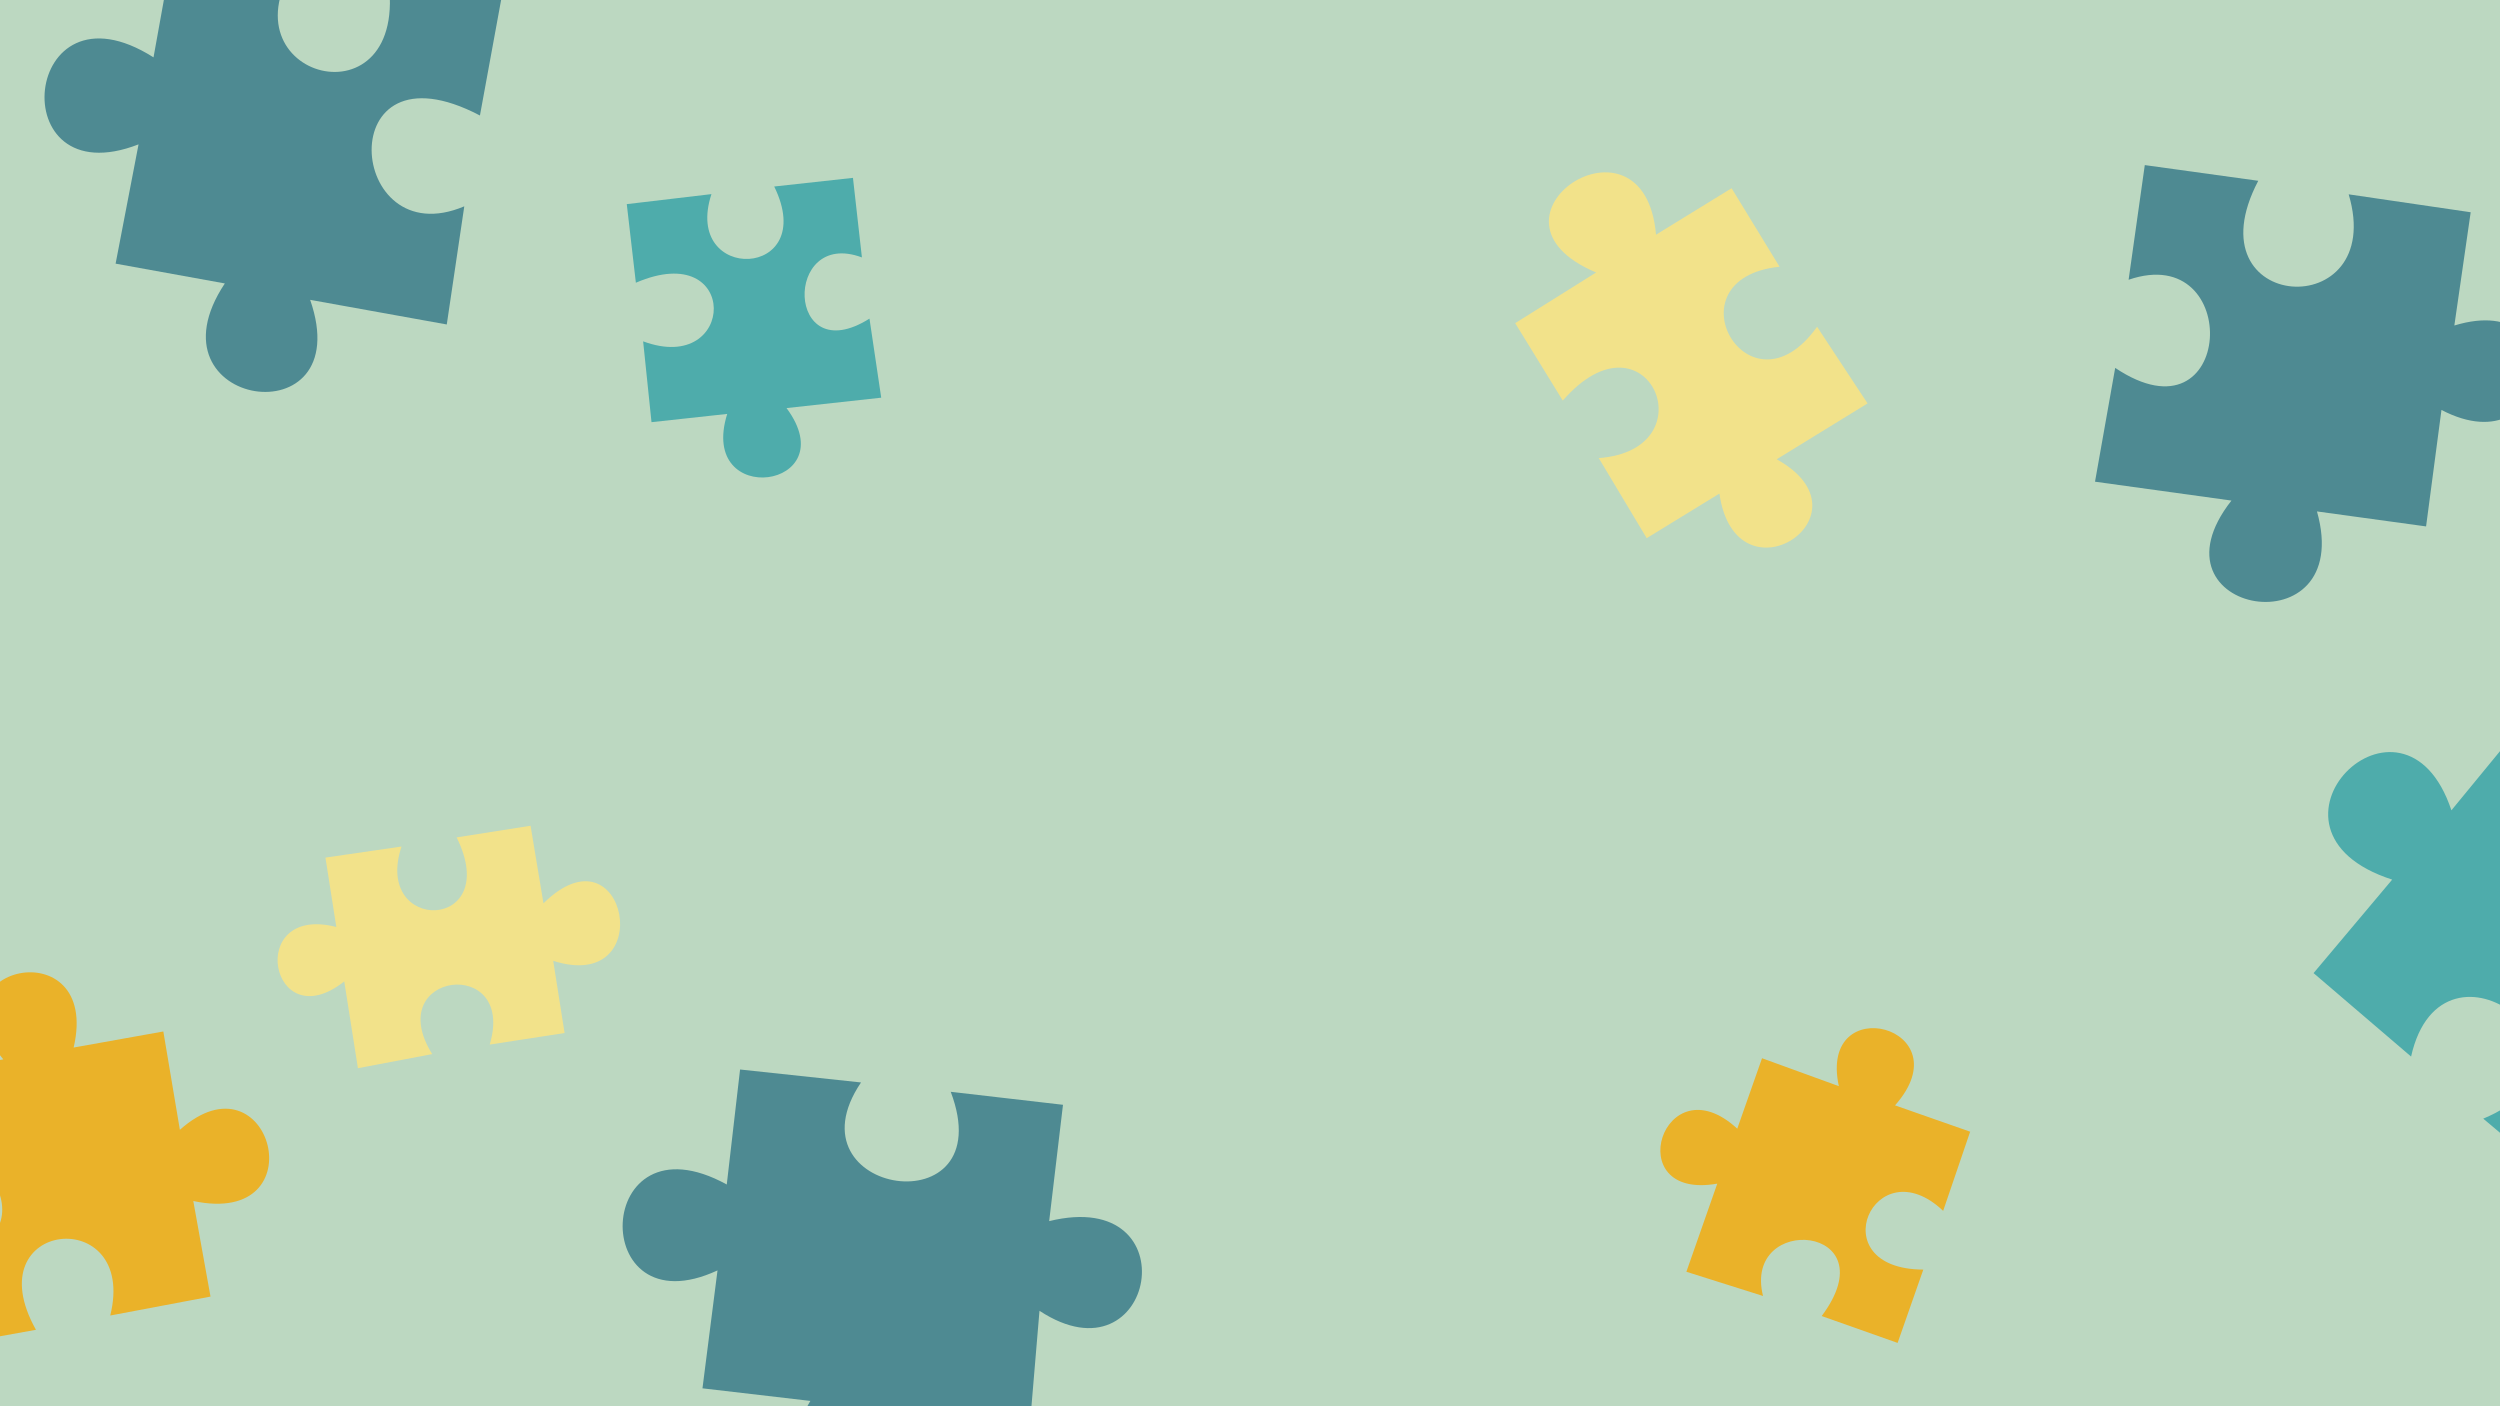 <?xml version="1.0" encoding="UTF-8" standalone="no"?>
<!-- Created with Inkscape (http://www.inkscape.org/) -->

<svg
   width="1600mm"
   height="900mm"
   viewBox="0 0 1600 900"
   version="1.1"
   id="svg1"
   inkscape:version="1.1.2 (b8e25be833, 2022-02-05)"
   sodipodi:docname="vvh-hlavicka.svg"
   xmlns:inkscape="http://www.inkscape.org/namespaces/inkscape"
   xmlns:sodipodi="http://sodipodi.sourceforge.net/DTD/sodipodi-0.dtd"
   xmlns="http://www.w3.org/2000/svg"
   xmlns:svg="http://www.w3.org/2000/svg">
  <sodipodi:namedview
     id="namedview1"
     pagecolor="#ffffff"
     bordercolor="#666666"
     borderopacity="1.0"
     inkscape:showpageshadow="2"
     inkscape:pageopacity="0.0"
     inkscape:pagecheckerboard="0"
     inkscape:deskcolor="#d1d1d1"
     inkscape:document-units="mm"
     inkscape:zoom="0.12929276"
     inkscape:cx="3716.3721"
     inkscape:cy="3697.0361"
     inkscape:window-width="2560"
     inkscape:window-height="1377"
     inkscape:window-x="-8"
     inkscape:window-y="-8"
     inkscape:window-maximized="1"
     inkscape:current-layer="layer1"
     inkscape:pageshadow="2"
     showgrid="false" />
  <defs
     id="defs1">
    <inkscape:path-effect
       effect="powerclip"
       id="path-effect19"
       is_visible="true"
       lpeversion="1"
       inverse="true"
       flatten="false"
       hide_clip="false"
       message="Use fill-rule evenodd on &lt;b&gt;fill and stroke&lt;/b&gt; dialogue if no flatten result after convert clip to paths." />
    <rect
       x="-2003.206"
       y="-711.563"
       width="1388.322"
       height="235.899"
       id="rect1143" />
    <rect
       x="-1972.268"
       y="-406.055"
       width="1705.432"
       height="247.5"
       id="rect1144" />
    <rect
       x="-2598.753"
       y="-320.977"
       width="533.673"
       height="132.597"
       id="rect1145" />
    <rect
       x="-2598.753"
       y="-320.977"
       width="533.673"
       height="132.597"
       id="rect1146" />
    <rect
       x="-2598.753"
       y="-320.977"
       width="533.673"
       height="132.597"
       id="rect1147" />
    <rect
       x="-2598.753"
       y="-320.977"
       width="533.673"
       height="132.597"
       id="rect1148" />
    <filter
       id="mask-powermask-path-effect18_inverse"
       inkscape:label="filtermask-powermask-path-effect18"
       style="color-interpolation-filters:sRGB"
       height="100"
       width="100"
       x="-50"
       y="-50">
      <feColorMatrix
         id="mask-powermask-path-effect18_primitive1"
         values="1"
         type="saturate"
         result="fbSourceGraphic" />
      <feColorMatrix
         id="mask-powermask-path-effect18_primitive2"
         values="-1 0 0 0 1 0 -1 0 0 1 0 0 -1 0 1 0 0 0 1 0 "
         in="fbSourceGraphic" />
    </filter>
    <clipPath
       clipPathUnits="userSpaceOnUse"
       id="clipPath19">
      <path
         id="path19"
         style="display:block;fill:#ffffff;fill-opacity:1;stroke:none;stroke-width:5.329;stroke-miterlimit:4.3;paint-order:markers fill stroke"
         d="M -630.438,-359.096 V 1306.601 H 2484.815 V -359.096 Z M 1.326,0 H 1600 V 899.254 H 1.326 Z" />
    </clipPath>
  </defs>
  <g
     inkscape:label="Layer 1"
     inkscape:groupmode="layer"
     id="layer1">
    <path
       style="fill:#bcd8c1;fill-opacity:1;stroke-width:6.939;stroke-miterlimit:4.3;paint-order:markers fill stroke"
       id="rect13"
       width="1600"
       height="900"
       x="-4.1685161e-14"
       y="5.978551e-14"
       inkscape:export-filename=".\v2-bez-predelu-syta.png"
       inkscape:export-xdpi="200"
       inkscape:export-ydpi="200"
       sodipodi:type="rect"
       d="M 0,0 H 1600 V 900 H 0 Z" />
    <path
       style="fill:#4e8a92;fill-opacity:1;stroke:none;stroke-width:0.165px;stroke-linecap:butt;stroke-linejoin:miter;stroke-opacity:1"
       d="m 285.936,207.663 -87.435,-15.764 c 31.296,90.055 -107.486,69.188 -54.612,-10.496 L 73.988,168.735 88.671,92.391 C 0.554,126.688 13.876,-16.829 98.251,36.713 l 13.432,-74.503 78.403,13.447 c -50.872,74.41 73.37,107.43 58.166,9.798 l 72.724,13.112 -13.816,75.352 C 211.096,23.509 221.714,164.003 297.139,132.044 Z"
       id="path5"
       sodipodi:nodetypes="ccccccccccccc" />
    <path
       style="fill:#4eacab;fill-opacity:1;stroke:none;stroke-width:0.103px;stroke-linecap:butt;stroke-linejoin:miter;stroke-opacity:1"
       d="m 563.977,254.514 -60.59,6.654 c 38.287,51.701 -57.068,64.925 -37.972,3.74 l -48.452,5.278 -5.359,-51.727 c 59.84,22.194 62.284,-66.334 -4.651,-37.509 l -5.819,-50.307 54.196,-6.409 c -18.817,57.422 69.368,54.771 40.171,-4.868 l 50.395,-5.535 5.733,50.925 c -50.443,-18.879 -48.913,73.002 4.842,39.161 z"
       id="path6"
       sodipodi:nodetypes="ccccccccccccc" />
    <path
       style="fill:#4e8a92;fill-opacity:1;stroke:none;stroke-width:0.162px;stroke-linecap:butt;stroke-linejoin:miter;stroke-opacity:1"
       d="m 658.998,913.465 -86.373,-9.998 c 41.098,78.422 -106.396,80.919 -53.989,-6.879 l -69.056,-8.058 9.627,-75.474 c -83.949,38.94 -79.799,-102.059 5.918,-54.975 l 8.519,-73.597 77.409,8.292 c -48.756,72.124 90.53,93.635 57.417,5.978 l 71.84,8.316 -8.842,74.451 c 91.223,-22.342 67.863,106.046 -6.198,57.391 z"
       id="path7"
       sodipodi:nodetypes="ccccccccccccc" />
    <path
       style="fill:#eab229;fill-opacity:1;stroke:none;stroke-width:0.136px;stroke-linecap:butt;stroke-linejoin:miter;stroke-opacity:1"
       d="M -69.664,690.936 2.114,678.005 C -47.769,617.698 64.97,593.977 47.133,670.428 l 57.402,-10.287 10.584,62.936 c 57.956,-51.636 88.838,62.583 8.588,45.577 l 11.018,61.161 -64.166,12.125 c 17.809,-71.82 -87.228,-61.614 -47.552,9.132 l -59.701,10.755 -10.967,-61.925 c 88.344,11.248 39.912,-93.786 -8.95,-47.585 z"
       id="path9"
       sodipodi:nodetypes="ccccccccccccc" />
    <path
       style="fill:#f2e28a;fill-opacity:1;stroke:none;stroke-width:0.105px;stroke-linecap:butt;stroke-linejoin:miter;stroke-opacity:1"
       d="m 229.071,683.64 -8.75,-55.537 c -47.323,37.422 -63.694,-49.866 -5.077,-34.824 l -6.955,-44.413 48.683,-7.091 c -18.554,56.048 65.238,54.612 35.271,-5.846 l 47.323,-7.455 8.258,49.657 c 52.91,-52.162 74.281,58.466 6.232,36.803 l 7.277,46.193 -47.91,7.402 c 17.154,-57.294 -69.577,-46.497 -36.825,6.091 z"
       id="path10"
       sodipodi:nodetypes="ccccccccccccc" />
    <path
       style="fill:#4eacab;fill-opacity:1;stroke:none;stroke-width:0.171px;stroke-linecap:butt;stroke-linejoin:miter;stroke-opacity:1"
       d="m 1790.647,599.24 -70.22,-59.054 c 89.952,-25.244 -14.938,-140.259 -44.375,-36.457 l -56.19,-47.168 -50.957,62.042 c -30.903,-92.631 -136.119,12.657 -37.909,44.351 l -50.319,59.834 62.419,53.409 c 20.051,-89.649 137.424,1.68 46.166,39.74 l 58.405,49.118 50.741,-60.699 c 48.91,86.195 130.536,-24.705 39.561,-46.317 z"
       id="path11"
       sodipodi:nodetypes="ccccccccccccc" />
    <path
       style="fill:#eab229;fill-opacity:1;stroke:none;stroke-width:0.111px;stroke-linecap:butt;stroke-linejoin:miter;stroke-opacity:1"
       d="m 1079.283,813.932 19.777,-56.41 c -63.159,11.209 -34.528,-78.771 12.784,-35.165 l 15.854,-45.091 49.157,17.878 c -13.409,-62.191 80.52,-38.068 35.971,12.289 l 48.067,16.852 -17.276,50.657 c -44.021,-41.715 -79.179,37.312 -12.699,37.6 l -16.449,46.919 -48.59,-17.197 c 43.712,-58.456 -50.756,-66.352 -37.55,-12.842 z"
       id="path12"
       sodipodi:nodetypes="ccccccccccccc" />
    <path
       style="fill:#f2e28a;fill-opacity:1;stroke:none;stroke-width:0.127px;stroke-linecap:butt;stroke-linejoin:miter;stroke-opacity:1"
       d="m 1195.237,258.19 -58.157,35.747 c 64.045,35.558 -26.137,94.677 -36.658,21.956 l -46.528,28.54 -30.686,-51.25 c 71.482,-5.385 30.736,-98.624 -23.027,-36.8 l -30.46,-49.555 51.797,-32.449 c -83.174,-34.935 30.831,-110.56 38.336,-24.175 l 48.372,-29.732 30.675,50.238 c -72.226,7.536 -19.613,99.697 24.027,38.427 z"
       id="path11493"
       sodipodi:nodetypes="ccccccccccccc" />
    <path
       style="fill:#4e8a92;fill-opacity:1;stroke:none;stroke-width:0.103px;stroke-linecap:butt;stroke-linejoin:miter;stroke-opacity:1"
       d="m 1340.813,308.286 87.314,12.08 c -57.444,73.18 79.856,96.168 54.738,6.949 l 69.824,9.596 9.847,-74.554 c 72.217,37.838 86.604,-77.953 8.246,-54.031 l 10.454,-72.484 -78.081,-11.465 c 24.868,83.77 -102.497,76.356 -57.871,-8.668 l -72.623,-10.047 -10.356,73.381 c 73.684,-25.242 67.741,107.513 -8.589,56.411 z"
       id="path12121"
       sodipodi:nodetypes="ccccccccccccc" />
  </g>
</svg>
